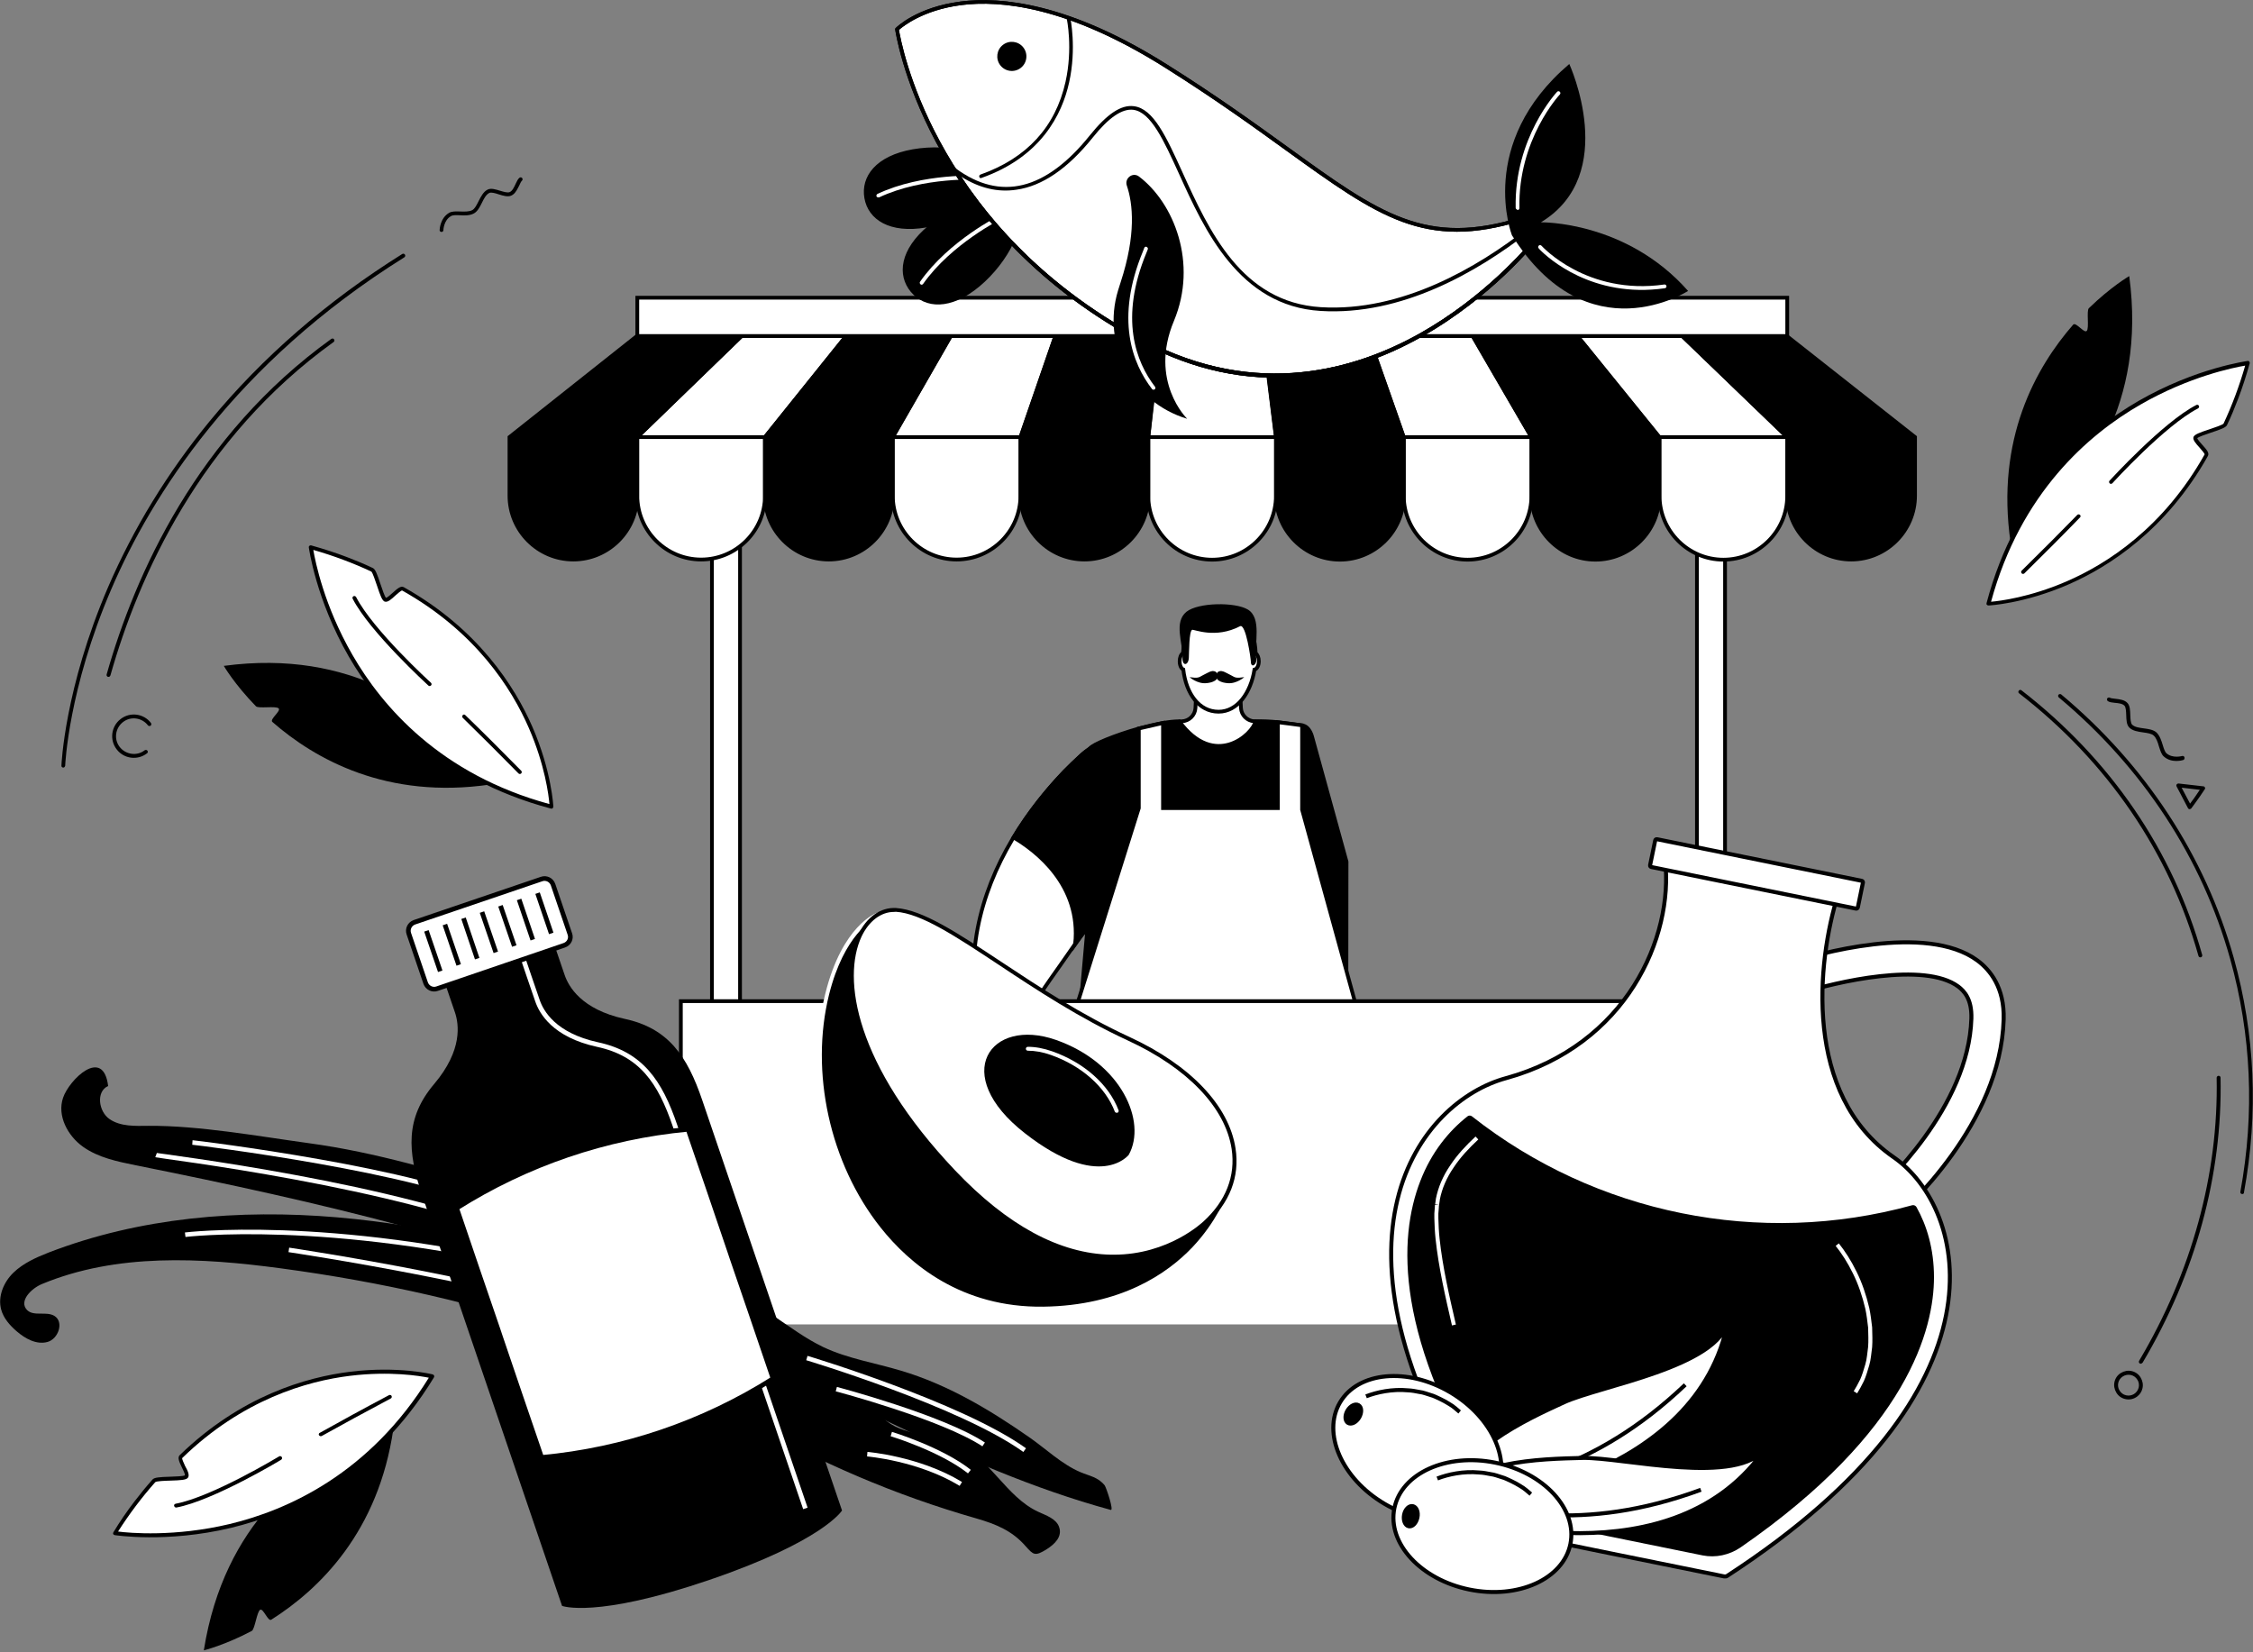 <?xml version="1.0" encoding="utf-8"?>
<!-- Generator: Adobe Illustrator 26.0.1, SVG Export Plug-In . SVG Version: 6.00 Build 0)  -->
<svg version="1.0" id="Ebene_1" xmlns="http://www.w3.org/2000/svg" xmlns:xlink="http://www.w3.org/1999/xlink" x="0px" y="0px"
	 viewBox="0 0 1500 1100" enable-background="new 0 0 1500 1100" xml:space="preserve">
<rect x="0" y="0" width="1500" height="1100" fill="#808080" stroke="none"/>
<g>
	<g>
		<path fill="#FFFFFF" stroke="#000000" stroke-width="2.5" stroke-miterlimit="10" d="M834.9,480.2c-4.7-0.4-8.4-4.1-8.7-8.8
			c-0.3-5.2-0.4-9.9-0.4-9.9c0-8.1-6.6-14.7-14.7-14.7c-8.1,0-14.7,6.6-14.7,14.7c0,0-0.2,4.8-0.5,9.9c-0.3,4.8-4.2,8.6-9,8.8
			c-3.6,0.1-7.3,2.4-10.9,2.5c42.1,58.7,68.2,6.2,71.5-0.8C843.5,481.1,839.3,480.5,834.9,480.2z"/>
		<path fill="#FFFFFF" stroke="#000000" stroke-width="2.5" stroke-miterlimit="10" d="M838.1,440.2c0-2.4-0.9-4.5-2.1-5.3
			c-0.6-18.3-10.1-30.9-24.6-30.9c-13.9,0-22.6,13.5-23.8,30.8c-1.3,0.8-2.2,2.9-2.2,5.4c0,2.7,1,4.9,2.4,5.5
			c1.9,16,10.4,28.1,23.5,28.1c12.6,0,21.4-12.6,23.9-28C836.9,445.4,838.1,443,838.1,440.2z"/>
		<path d="M830.8,405.8c-8.4-5.1-33.1-4.8-40.9,1.5c-8.6,7-2.3,20.7-2.6,30.7c-0.2,5.7,3.9,5.1,4.2,0c0.2-3.8,0.1-17.7,2.2-18.7
			c1-0.5,15.4,6.2,31.9-2.4c3.9-2,7.2,22,7.2,23.6c0,4.6,4.2,2.2,3.6-2.1C835,428.6,840.3,411.6,830.8,405.8z"/>
		<g>
			<path d="M810.1,448c-0.4-0.6-1-1.1-2-1.2c-0.4-0.1-0.8-0.1-1.2,0c-1.2,0.2-2.3,0.8-3.3,1.3c-1,0.5-1.9,1-2.9,1.5
				c-0.9,0.4-1.6,1-2.6,1.3c-1.9,0.6-4.1,0.1-6.1-0.1c0,0,5.1,4.6,11.2,4c2-0.2,4-0.6,5.6-1.6c1-0.6,1.6-1.4,1.8-2.4
				C810.7,449.9,810.6,448.8,810.1,448z"/>
			<path d="M810.3,448c0.4-0.6,1-1.1,2-1.2c0.4-0.1,0.8-0.1,1.2,0c1.2,0.2,2.3,0.8,3.3,1.3c1,0.5,1.9,1,2.9,1.5
				c0.9,0.4,1.6,1,2.6,1.3c1.9,0.6,4.1,0.1,6.1-0.1c0,0-5.1,4.6-11.2,4c-2-0.2-4-0.6-5.6-1.6c-1-0.6-1.6-1.4-1.8-2.4
				C809.7,449.9,809.8,448.8,810.3,448z"/>
		</g>
	</g>
	<g>
		<path fill="#FFFFFF" stroke="#000000" stroke-width="2.5" stroke-miterlimit="10" d="M649.6,625.9c5.9-42.3,29-80.8,59-112.2
			c3.6-3.7,7.3-7.2,11.1-10.7c0.1-0.1,0.1-0.1,0.1-0.1c3.1-2.8,6.8-5.4,10.7-7.4c23.1-11.6,50.3-1.5,61.9,21.6
			c11.6,23.1,3,50.2-20,61.8c0,0-0.9,0.3-1.2,0.3c-22.9,9.1-43.4,31.6-57,51.5c-22.7,33.2-35.4,44.8-40.1,85.9
			c-0.1,0.7-18.9,1.5-17.9-1.5C657.4,711.3,645,658.7,649.6,625.9z"/>
		<g>
			<path fill="#FFC184" d="M673.7,709.6l-0.2,6c0,0,8.8,12.4,10.1,19.6c0.3,1.7-1.7,2.8-3,1.7c-2.2-1.9-3.3-4.7-4.6-7.1
				c-0.2-0.4-0.5-0.8-0.9-0.9c-3.1-0.6-3.3,9.1-3.4,10.7c-0.1,2.8-0.3,5.6-0.4,8.5c-0.1,1.3,0.1,2.8-0.4,3.9
				c-0.6,1.4-2.5,2.1-3.2,0.3c-0.5-1.2-0.1-3-0.1-4.2c0-1.6,0-3.1-0.1-4.7c-0.1-1.6,0.4-4.5-0.5-5.9c-0.2-0.3-0.6-0.5-0.8-0.3
				c-0.1,0.1-0.1,0.3-0.1,0.5c0,3.3-0.1,6.5-0.5,9.7c-0.3,2.6,0.4,6.6-2.3,8.1c-3.1,1.7-2.7-5.3-2.5-6.9c0.3-3,0.2-6.3,0.9-9.2
				c0.1-0.5,0.2-1.1,0-1.5c-1-1.7-1.6,1.9-1.6,2.6c-0.3,3-0.5,5.9-0.8,8.9c-0.1,0.9-0.2,1.9-0.7,2.7c-0.5,0.8-1.6,1.3-2.4,0.9
				c-0.6-0.3-0.9-0.9-1-1.5c-0.2-1.2,0.2-2.3,0.3-3.5c0.2-1.9,0.4-3.8,0.6-5.7c0.2-2.2,0.4-4.3,0.6-6.5c0-0.2,0-0.3-0.1-0.5
				c-0.2-0.3-0.6-0.2-0.9,0c-0.2,0.2-0.3,0.6-0.3,0.9c-0.3,3.3-0.7,6.6-1.2,9.9c-0.1,0.5-0.1,1-0.4,1.4c-0.7,1.4-2.5,0.9-3.1-0.3
				c-1.1-2.1-0.2-5.8,0.1-8.1c0.4-3,1-5.9,1.6-8.8c1.1-5.2,2.6-10.3,3.8-15.5c0.8-3.4,0.9-6.7,1.1-10.1l16.4,1.6L673.7,709.6z"/>
		</g>
	</g>
	<path stroke="#000000" stroke-width="2.5" stroke-miterlimit="10" d="M873.6,490.6c0,0-1.6-7.1-6.7-7.7c-5.4-0.6-10.7-1.5-16.1-2.1
		c-4.9-0.5-9.9-0.8-14.9-0.6c-1.7,8.6-27.2,32.2-50.8,0c-3.1,0-6.7,0.4-10.8,1.1c-5,0.9-10.6,2.2-16.1,3.7
		c-15.6,4.4-30.9,10.6-32.7,13.4c0,0,0,0,0,0c-2,1.4-3.9,2.8-5.6,4.4c0,0,0,0-0.1,0.1c-3.8,3.5-7.5,7-11.1,10.7
		c-12.9,13.4-24.4,28.2-33.9,43.9c14.8,8.7,45.2,31.6,41,71.1c2.5-3.6,5.3-7.2,8.2-10.9l-11.3,128.6c57,18,132.4,25,183.6,5.9
		l0.2-178.5L873.6,490.6z"/>
	<path fill="#FFFFFF" stroke="#000000" stroke-width="2.5" stroke-miterlimit="10" d="M866.9,539v-56.1c-5.4-0.7-10.7-1.5-16.1-2.1
		V538h-76.5v-56.7l-16.1,3.7v53h0l-47,149.6v138l184.9-1.8l10.3-141.2L866.9,539z"/>
</g>
<g>
	<g>
		
			<rect x="1129.8" y="324" fill="#FFFFFF" stroke="#000000" stroke-width="2.5" stroke-miterlimit="10" width="18.7" height="652.4"/>
		<rect x="474" y="324" fill="#FFFFFF" stroke="#000000" stroke-width="2.5" stroke-miterlimit="10" width="18.7" height="652.4"/>
	</g>
</g>
<polyline fill="#FFFFFF" stroke="#000000" stroke-width="2.5" stroke-miterlimit="10" points="453.3,881.7 453.3,666.5 
	1172.3,666.5 1172.3,881.7 "/>
<g>
	<path fill="#FFFFFF" stroke="#000000" stroke-width="1.292" stroke-miterlimit="10" d="M548.2,989.6"/>
	<path fill="#FFFFFF" stroke="#000000" stroke-width="1.292" stroke-miterlimit="10" d="M548.2,667.8"/>
</g>
<g>
	<path fill="#FFFFFF" stroke="#000000" stroke-width="2.5" stroke-miterlimit="10" d="M424.3,291v39c0,23.4,19.1,42.5,42.5,42.5l0,0
		c23.4,0,42.5-19.1,42.5-42.5v-39l54.2-67.4h-69.7L424.3,291z"/>
	<path fill="#FFFFFF" stroke="#000000" stroke-width="2.5" stroke-miterlimit="10" d="M594.4,291v39c0,23.4,19.1,42.5,42.5,42.5
		s42.5-19.1,42.5-42.5v-39l23.3-67.4H633L594.4,291z"/>
	<path fill="#FFFFFF" stroke="#000000" stroke-width="2.5" stroke-miterlimit="10" d="M771.6,223.7l-7.1,67.4v39
		c0,23.4,19.1,42.5,42.5,42.5c23.4,0,42.5-19.1,42.5-42.5v-39l-8.4-67.4H771.6z"/>
	<path fill="#FFFFFF" stroke="#000000" stroke-width="2.5" stroke-miterlimit="10" d="M910.9,223.7l23.7,67.4v39
		c0,23.4,19.1,42.5,42.5,42.5l0,0c23.4,0,42.5-19.1,42.5-42.5v-39l-39.2-67.4H910.9z"/>
	<path fill="#FFFFFF" stroke="#000000" stroke-width="2.5" stroke-miterlimit="10" d="M1120,223.7h-69.7l54.6,67.4v39
		c0,23.4,19.1,42.5,42.5,42.5l0,0c23.4,0,42.5-19.1,42.5-42.5v-39L1120,223.7z"/>
	<path stroke="#000000" stroke-width="2.5" stroke-miterlimit="10" d="M339.2,291v39c0,23.4,19.1,42.5,42.5,42.5
		s42.5-19.1,42.5-42.5v-39l69.7-67.4h-69.7L339.2,291z"/>
	<path stroke="#000000" stroke-width="2.5" stroke-miterlimit="10" d="M509.3,291v39c0,23.4,19.1,42.5,42.5,42.5l0,0
		c23.4,0,42.5-19.1,42.5-42.5v-39l38.8-67.4h-69.7L509.3,291z"/>
	<path stroke="#000000" stroke-width="2.5" stroke-miterlimit="10" d="M679.5,291v39c0,23.4,19.1,42.5,42.5,42.5l0,0
		c23.4,0,42.5-19.1,42.5-42.5v-39l7.9-67.4h-69.7L679.5,291z"/>
	<path stroke="#000000" stroke-width="2.5" stroke-miterlimit="10" d="M841.4,223.7l8.2,67.4v39c0,23.4,19.1,42.5,42.5,42.5l0,0
		c23.4,0,42.5-19.1,42.5-42.5v-39l-23.7-67.4H841.4z"/>
	<path stroke="#000000" stroke-width="2.5" stroke-miterlimit="10" d="M980.6,223.7l39.1,67.4v39c0,23.4,19.1,42.5,42.5,42.5
		c23.4,0,42.5-19.1,42.5-42.5v-39l-54.6-67.4H980.6z"/>
	<path stroke="#000000" stroke-width="2.5" stroke-miterlimit="10" d="M1189.6,223.7H1120L1190,291v39c0,23.4,19.1,42.5,42.5,42.5
		l0,0c23.4,0,42.5-19.1,42.5-42.5v-39L1189.6,223.7z"/>
</g>
<line fill="#FFFFFF" stroke="#000000" stroke-width="2.5" stroke-miterlimit="10" x1="339.2" y1="291" x2="1275.4" y2="291"/>
<rect x="424.3" y="198.2" fill="#FFFFFF" stroke="#000000" stroke-width="2.5" stroke-miterlimit="10" width="765.6" height="25.5"/>
<g>
	<g>
		<path d="M819.4,791.7c0,0-23.4,78.2-124.8,79.5C584.7,872.6,528.5,751,550.8,661.7c11.3-45.2,33.8-52.9,33.8-52.9L819.4,791.7z"/>
		<path fill="#FFFFFF" d="M692.7,872.5c-54.4,0-89-29.2-108.5-53.8c-34.1-43.1-47.8-104.9-34.7-157.3c11.3-45.4,33.7-53.5,34.6-53.8
			c0.4-0.1,0.9-0.1,1.2,0.2l234.8,182.9c0.4,0.3,0.6,0.9,0.4,1.4c-0.2,0.8-6.2,20.1-24.7,39.8c-17.1,18.2-48.5,40-101.3,40.6
			C694,872.5,693.3,872.5,692.7,872.5z M584.4,610.3c-3.6,1.7-22.4,12-32.4,51.7c-12.9,51.7,0.5,112.6,34.2,155.1
			c19.4,24.5,53.9,53.5,108.4,52.8c51.8-0.7,82.6-22,99.4-39.7c16-17,22.6-34.1,23.9-38L584.4,610.3z"/>
	</g>
	<g>
		<path fill="#FFFFFF" d="M802.1,814.3c0,0-69.6,68.4-166.9-34c-97.3-102.4-70.6-176.5-38.6-174.4c32,2.1,84.9,53.4,155,85.8
			C821.6,724,841.2,778.8,802.1,814.3z"/>
		<path d="M741.6,837.9c-0.6,0-1.1,0-1.7,0c-34.9-0.6-70.5-19.7-105.7-56.8c-67.9-71.4-76.3-130.1-62.9-158.7
			c5.6-11.9,15-18.5,25.3-17.9c17.6,1.2,40.7,16.4,70,35.8c24.9,16.5,53.2,35.2,85.5,50.1c40.5,18.7,66.2,45.7,70.5,74.2
			c2.9,18.8-3.9,36.4-19.7,50.6C802.1,816,778.9,837.9,741.6,837.9z M595.2,607.1c-8.7,0-16.7,6.1-21.6,16.4
			c-13,27.8-4.5,85.3,62.4,155.8c34.7,36.5,69.6,55.4,103.8,56c0.6,0,1.1,0,1.7,0c36.7,0,59.3-21.8,59.6-22c0,0,0,0,0,0
			c15.1-13.7,21.6-30.4,18.9-48.4c-4.2-27.6-29.4-53.9-69.1-72.2c-32.4-15-60.8-33.7-85.8-50.3c-28.9-19.1-51.8-34.3-68.7-35.4
			C596,607.1,595.6,607.1,595.2,607.1z"/>
	</g>
	<path d="M751.5,768.8c0,0-19.1,24.8-69.2-14.4c-50.1-39.1-23-77.4,20.7-62.1C746.7,707.6,763.7,746.8,751.5,768.8z"/>
	<path fill="#FFFFFF" d="M743.4,740.8c-0.5,0-1-0.3-1.2-0.8c-6.3-16.5-22.2-30.5-42.6-37.7c-5.4-1.9-10.5-2.8-15.3-2.8
		c-0.7,0-1.3-0.6-1.3-1.3c0-0.7,0.6-1.3,1.3-1.3c5.1,0,10.5,1,16.2,3c21.1,7.4,37.7,22,44.2,39.2c0.3,0.7-0.1,1.4-0.7,1.7
		C743.7,740.8,743.5,740.8,743.4,740.8z"/>
</g>
<g>
	<g id="XMLID_00000168101742522804563570000011096947644351226799_">
		<g id="XMLID_00000111174776687370792650000011717233823594730153_">
			
				<path id="XMLID_00000074439524805648875980000016857668022814126492_" fill="#FFFFFF" stroke="#000000" stroke-width="2.676" stroke-miterlimit="10" d="
				M1254,815l-10.6-12.9c-0.8-1-0.7-2.5,0.3-3.4c10.8-9.4,67-61.6,68.8-120.6c0.4-13-4.8-18.3-8.7-21.3
				c-22.6-16.8-81.5-3.1-105.2,4.5c-1.3,0.4-2.6-0.3-3-1.5l-5.3-15.8c-0.4-1.3,0.3-2.7,1.5-3.1c16.2-5.2,90.4-26.9,124.8-1.4
				c8.3,6.2,18,17.9,17.4,39.1c-2,69.2-64.5,126.2-76.5,136.6C1256.4,816.2,1254.8,816.1,1254,815z"/>
		</g>
		<g id="XMLID_00000090293298895591462800000009675734070801582774_">
			
				<path id="XMLID_00000119111415902420327320000004039808791245694101_" fill="#FFFFFF" stroke="#000000" stroke-width="2.676" stroke-miterlimit="10" d="
				M1260.6,770.3c-60-41.5-51-129.9-36.9-174.7c0.4-1.4-0.4-2.8-1.8-3.1L1111.5,570c-1.6-0.3-3.1,1-2.9,2.7
				c5.8,51.3-25.8,123.1-106,145.1c-56.4,15.4-130.6,105.3-16.8,284.9c6.3,10,16.4,17.1,28,19.5l58.8,12l75.4,15.3
				c0.6,0.1,1.3,0,1.8-0.3C1341.5,924.5,1310,804.4,1260.6,770.3z"/>
		</g>
		<g id="XMLID_00000017484850740021070400000015898873275678046119_">
			<g id="XMLID_00000172413359719240750520000007719983656969136060_">
				<path id="XMLID_00000127764775184236042050000000435521939808707504_" d="M1273,802.4c-101.3,27.9-210.5,5.8-293-59.2
					c-0.9-0.7-2.1-0.7-3,0c-12.3,9.7-24,23.8-31.4,43.1c-14.6,37.6-17.8,104.7,49.4,210.6c4.8,7.6,12.5,13,21.1,14.7l117.5,23.9
					c8.6,1.7,17.7-0.2,25.2-5.3c112-77.4,128.8-146,128.8-179.9c0-18.9-4.8-34.5-11.7-46.8C1275.2,802.5,1274.1,802.1,1273,802.4z"
					/>
			</g>
		</g>
		<g id="XMLID_00000047741426257073890170000000621230420779394961_">
			
				<path id="XMLID_00000167387030677399252840000009484987768767065255_" fill="#FFFFFF" stroke="#000000" stroke-width="2.676" stroke-miterlimit="10" d="
				M1235.7,604.9l-136.3-27.7c-0.5-0.1-0.9-0.6-0.8-1.2l3.4-16.5c0.1-0.5,0.6-0.9,1.2-0.8l136.3,27.7c0.5,0.1,0.9,0.6,0.8,1.2
				l-3.4,16.5C1236.7,604.7,1236.2,605,1235.7,604.9z"/>
		</g>
		<g id="XMLID_00000087375060581666047080000009046681766208332195_">
			
				<path id="XMLID_00000096752539869450302570000016819537984677053087_" fill="none" stroke="#FFFFFF" stroke-width="2.676" stroke-miterlimit="10" d="
				M1223.2,828.6c4,5,8.1,11.3,11.6,18.5c3.6,7.2,6.4,15.4,8.4,23.9c0.9,4.2,1.4,8.6,1.9,12.8c0,0.1,0,0.1,0,0.2
				c0.1,4.4,0.3,8.6,0,12.7c-0.6,4.2-0.8,8.2-1.9,11.9c-1.1,3.7-2.1,7.2-3.5,10.3c-1.5,3.1-3,5.7-4.4,8"/>
		</g>
	</g>
	<g id="XMLID_00000154404405197955072980000013072878703994241983_">
		<g id="XMLID_00000155114743526099895100000016280286505057848249_">
			
				<path id="XMLID_00000157285630045181747800000006655053079610747286_" fill="#FFFFFF" stroke="#000000" stroke-width="2.676" stroke-miterlimit="10" d="
				M964.7,1000.9c-0.1,1.5,1.1,2.8,2.6,2.7c21.7-2,163.2-18.7,183.3-124.7c-5.9,31.1-85.2,43.6-109.4,54.7
				C1016.7,944.9,968,966.7,964.7,1000.9z"/>
		</g>
	</g>
	<g id="XMLID_00000038373174019905183320000003920583694309331129_">
		
			<path id="XMLID_00000167354381107974675930000016033560031284690077_" fill="none" stroke="#FFFFFF" stroke-width="2.676" stroke-miterlimit="10" d="
			M983.3,757.6c-6.1,5.7-12,11.9-16.6,18.9c-4.7,6.8-7.9,14.2-9.4,21.8c0,0.1,0,0.1,0,0.2l-0.4,2.8c0,0.2-0.2,1.5-0.2,0.9l-0.1,1.9
			l-0.3,3.8c0,0.1,0,0.1,0,0.2l0,2.9c0.1,4,0.3,9,0.8,13.6c2,19,6.6,38.9,10.9,57.5"/>
	</g>
	
		<path id="XMLID_00000069396633149078317090000009927878796608461203_" fill="none" stroke="#000000" stroke-width="2.676" stroke-miterlimit="10" d="
		M1122,921.9c-61.9,58.8-116.9,64.9-156.5,74.4"/>
	<g id="XMLID_00000114052586357466397190000016609000074344157061_">
		<g id="XMLID_00000152260717288274487560000004411663180286252186_">
			
				<path id="XMLID_00000166642997392210579560000005732334084127525761_" fill="#FFFFFF" stroke="#000000" stroke-width="2.676" stroke-miterlimit="10" d="
				M956.7,1002.1c-0.7,1.3-0.1,3,1.3,3.5c20.7,6.8,157.3,47.4,217.7-41.9c-17.7,26.2-95.5,6.3-122.1,6.9
				C1026.6,971.3,973.2,972,956.7,1002.1z"/>
		</g>
	</g>
	
		<path id="XMLID_00000175290191301287547830000015371849648622447013_" fill="none" stroke="#000000" stroke-width="2.676" stroke-miterlimit="10" d="
		M1132.4,991.8c-80.2,29.5-133,13.3-173.2,6.4"/>
	<g id="XMLID_00000139980007350519867370000018063451105930041999_">
		<g id="XMLID_00000142170274451588942310000016628374120048457638_">
			
				<ellipse id="XMLID_00000119823541231679212000000018148109460838608048_" transform="matrix(0.508 -0.861 0.861 0.508 -365.649 1287.25)" fill="#FFFFFF" stroke="#000000" stroke-width="2.676" stroke-miterlimit="10" cx="944" cy="963.7" rx="43.1" ry="59.8"/>
		</g>
		<g id="XMLID_00000106137856288273403640000008702500087909970090_">
			
				<path id="XMLID_00000005968412081796519330000001065353673462019229_" stroke="#000000" stroke-width="2.676" stroke-miterlimit="10" d="
				M904.9,943.7c-1.9,3.2-5.2,4.9-7.4,3.6c-2.1-1.3-2.3-4.9-0.4-8.2c1.9-3.2,5.2-4.9,7.4-3.6C906.7,936.8,906.8,940.4,904.9,943.7z"
				/>
		</g>
	</g>
	<g id="XMLID_00000169537205625392316080000011990031211359258814_">
		<g id="XMLID_00000126304048985856584300000013707327103681019527_">
			
				<ellipse id="XMLID_00000107555080058458445480000013792914489836477849_" transform="matrix(0.199 -0.98 0.98 0.199 -205.685 1781.167)" fill="#FFFFFF" stroke="#000000" stroke-width="2.676" stroke-miterlimit="10" cx="987.2" cy="1016.5" rx="43.1" ry="59.8"/>
		</g>
		<g id="XMLID_00000091706261443695080790000003383215185467180976_">
			
				<path id="XMLID_00000124841442780475065460000013287170983921578402_" stroke="#000000" stroke-width="2.676" stroke-miterlimit="10" d="
				M943.7,1010.3c-0.8,3.7-3.3,6.3-5.8,5.8c-2.4-0.5-3.8-3.9-3.1-7.6s3.3-6.3,5.8-5.8C943.1,1003.2,944.5,1006.6,943.7,1010.3z"/>
		</g>
		<g id="XMLID_00000071546229291984501180000007510391952485867442_">
			<g id="XMLID_00000106128170113320898850000007639398776856089529_">
				
					<path id="XMLID_00000176011949322449550910000014013749089610210964_" fill="#FFFFFF" stroke="#000000" stroke-width="2.676" stroke-miterlimit="10" d="
					M909.5,929.6c7.2-2.8,17.5-5,27.9-4c2.6,0.1,5.2,0.6,7.7,1.1c2.6,0.3,4.9,1.3,7.3,2c2.4,0.6,4.4,1.8,6.5,2.7c2,0.9,3.8,2,5.5,3
					c3.4,1.9,5.7,4.2,7.4,5.6"/>
			</g>
		</g>
		<g id="XMLID_00000077288330881032504180000015574188411795104647_">
			<g id="XMLID_00000081646137536620642680000004142571730740998581_">
				
					<path id="XMLID_00000083076628098897401150000008874727817658013060_" fill="#FFFFFF" stroke="#000000" stroke-width="2.676" stroke-miterlimit="10" d="
					M956.9,984.3c7.2-2.8,17.5-5,27.9-4c2.6,0.1,5.2,0.6,7.7,1.1c2.6,0.3,4.9,1.3,7.3,2c2.4,0.6,4.4,1.8,6.5,2.7c2,0.9,3.8,2,5.5,3
					c3.4,1.9,5.7,4.2,7.4,5.6"/>
			</g>
		</g>
	</g>
</g>
<g>
	<g>
		<path d="M616.9,151.4c-24.6,4.3-38.9-5.2-41.4-19.5c-2.5-14.4,7.7-28.2,32.2-32.5c24.6-4.3,54.2,2.5,56.8,16.8
			C667,130.5,641.5,147,616.9,151.4z"/>
		<path fill="#FFFFFF" d="M583.8,131.1c-0.1-0.1-0.2-0.2-0.2-0.3c-0.3-0.6,0-1.4,0.6-1.7c30.1-14.2,67.8-12.1,68.1-12
			c0.7,0,1.2,0.6,1.2,1.3c0,0.7-0.6,1.2-1.3,1.2c-0.4,0-37.4-2.1-66.9,11.8C584.7,131.5,584.2,131.4,583.8,131.1z"/>
	</g>
	<g>
		<path d="M652.1,190.7c-19.2,16-36.3,14.8-45.7,3.6c-9.3-11.2-7.3-28.3,11.9-44.2c19.2-16,48.3-24.8,57.6-13.5
			C685.3,147.7,671.3,174.7,652.1,190.7z"/>
		<path fill="#FFFFFF" d="M612.7,189.1c-0.4-0.4-0.5-1.1-0.1-1.6c19.1-27.3,52.9-44.1,53.2-44.2c0.6-0.3,1.4,0,1.7,0.6
			c0.3,0.6,0,1.4-0.6,1.7c-0.3,0.2-33.5,16.7-52.3,43.4c-0.4,0.6-1.2,0.7-1.7,0.3C612.8,189.2,612.8,189.2,612.7,189.1z"/>
	</g>
	<g>
		<g>
			<g>
				<path fill="#FFFFFF" d="M597.2,19.4c0,0,53.9-54.1,178.7,24.2s150.2,129.2,237.6,101.8l7.8,15c0,0-113.7,143.9-259.8,66.9
					C615.4,150.3,597.2,19.4,597.2,19.4z"/>
				<path d="M676,165.9c-24.7-25-41.4-50.2-52.6-70.8C600.8,53,596,19.9,596,19.6c-0.1-0.4,0.1-0.8,0.4-1
					c0.6-0.6,14.1-13.9,43.3-17.6c26.7-3.4,72.2,1,136.9,41.7c33,20.7,58.6,39.2,81.2,55.5c61,44.1,91.7,66.2,155.4,46.2
					c0.6-0.2,1.2,0.1,1.5,0.6l7.8,15c0.2,0.4,0.2,1-0.1,1.3c-0.3,0.4-29.1,36.5-75.5,62.7c-27.3,15.4-55.2,24.4-83,26.8
					c-34.8,3-69.4-4.5-102.9-22.2C725.5,209.8,697.7,187.9,676,165.9z M598.5,19.9c0.8,4.7,6.4,35.6,27.2,74.1
					c20.7,38.5,61.2,92.6,136.4,132.3c75,39.5,141.1,19.4,183.5-4.5c42.6-24,70.3-56.6,74.3-61.4l-7-13.4
					c-64.2,19.8-95.2-2.5-156.6-46.8c-22.5-16.3-48.1-34.7-81-55.4C711.1,4.4,666.2,0,639.9,3.4C614.5,6.7,601.1,17.6,598.5,19.9z"
					/>
			</g>
			<path d="M676,166c-15.7-15.9-29.6-33.4-41.5-52.2c-0.3-0.5-0.2-1.2,0.2-1.6c0.4-0.4,1.1-0.4,1.6-0.1c29.9,22,59.9,14.6,89.3-22
				c11.5-14.3,20.8-20.5,29.3-19.4c13.1,1.6,21.6,20.4,32.4,44.1c17.5,38.5,39.3,86.5,92.1,89.7c53.9,3.3,104.5-26.7,137.4-52.4
				c0.3-0.2,0.7-0.3,1-0.2c0.4,0.1,0.7,0.3,0.8,0.6l3.9,7.4c0.2,0.4,0.2,1-0.1,1.3c-0.3,0.4-29.1,36.5-75.5,62.7
				c-27.3,15.4-55.2,24.4-83,26.8c-34.8,3-69.4-4.5-102.9-22.2C728.5,211.4,700.1,190.5,676,166z M639.9,117.6
				c29.8,45.1,70.9,81.6,122.2,108.7c75,39.5,141.2,19.4,183.5-4.5c42.6-24.1,70.2-56.5,74.3-61.4l-2.8-5.4
				c-33.3,25.8-83.9,55.4-137.9,52c-54.3-3.3-77.4-54.1-94.2-91.2c-10.1-22.1-18.7-41.2-30.5-42.7c-7.4-0.9-16.3,5.1-27,18.5
				c-16.5,20.6-33.6,32.3-50.8,34.7C664.3,128.2,652,125.2,639.9,117.6z"/>
			<path d="M676,165.9c-24.7-25-41.4-50.2-52.6-70.8C600.8,53,596,19.9,596,19.6c-0.1-0.4,0.1-0.8,0.4-1
				c0.6-0.6,14.1-13.9,43.3-17.6c26.7-3.4,72.2,1,136.9,41.7c33,20.7,58.6,39.2,81.2,55.5c61,44.1,91.7,66.2,155.4,46.2
				c0.6-0.2,1.2,0.1,1.5,0.6l7.8,15c0.2,0.4,0.2,1-0.1,1.3c-0.3,0.4-29.1,36.5-75.5,62.7c-27.3,15.4-55.2,24.4-83,26.8
				c-34.8,3-69.4-4.5-102.9-22.2C725.5,209.8,697.7,187.9,676,165.9z M598.5,19.9c0.8,4.7,6.4,35.6,27.2,74.1
				c20.7,38.5,61.2,92.6,136.4,132.3c75,39.5,141.1,19.4,183.5-4.5c42.6-24,70.3-56.6,74.3-61.4l-7-13.4
				c-64.2,19.8-95.2-2.5-156.6-46.8c-22.5-16.3-48.1-34.7-81-55.4C711.1,4.4,666.2,0,639.9,3.4C614.5,6.7,601.1,17.6,598.5,19.9z"/>
			<path d="M652.3,118.3c-0.1-0.1-0.2-0.3-0.3-0.5c-0.2-0.6,0.1-1.4,0.8-1.6c30.8-10.9,49.9-31.7,56.6-61.7
				c5-22.4,0.9-41.9,0.8-42.1c-0.1-0.7,0.3-1.3,0.9-1.5c0.7-0.1,1.3,0.3,1.5,0.9c0,0.2,4.3,20.2-0.8,43.1
				c-4.7,21.3-18.7,49.5-58.2,63.5C653.1,118.7,652.6,118.6,652.3,118.3z"/>
		</g>
		<ellipse transform="matrix(0.792 -0.61 0.61 0.792 116.854 418.825)" cx="674" cy="37.7" rx="9.7" ry="9.7"/>
		<g>
			<path d="M1006.6,156.6c0,0-23.9-61.2,38.2-114c0,0,33.8,73.5-18.9,105.4c0,0,56.7-1.1,98,45.7
				C1123.9,193.6,1057.3,237.2,1006.6,156.6z"/>
			<path fill="#FFFFFF" d="M1025.2,166.2c-0.5-0.5-0.8-0.9-0.8-0.9c-0.5-0.5-0.4-1.3,0.1-1.8c0.5-0.5,1.3-0.4,1.8,0.1
				c0.3,0.3,30,33.2,81.8,25.8c0.7-0.1,1.3,0.4,1.4,1.1c0.1,0.7-0.4,1.3-1.1,1.4C1060.1,198.8,1030.4,171.5,1025.2,166.2z"/>
			<path fill="#FFFFFF" d="M1009.5,139.2c-0.2-0.2-0.4-0.5-0.4-0.8c-1-46.7,27.3-77,27.6-77.3c0.5-0.5,1.3-0.5,1.8,0
				c0.5,0.5,0.5,1.3,0,1.8c-0.3,0.3-27.9,30-26.9,75.6c0,0.7-0.5,1.3-1.2,1.3C1010,139.5,1009.7,139.4,1009.5,139.2z"/>
		</g>
		<g>
			<path d="M758.3,117.5c-4.1-3.1-9.7,1.1-8.1,6c4.1,12.1,6.3,32.7-4.1,64.4c-0.6,1.8-1.2,3.7-1.7,5.4c-11.1,36.3,9.6,74.6,46,85.5
				c0,0-25.7-24.9-8.8-65.2C797.6,175.2,781.6,135.1,758.3,117.5z"/>
			<path fill="#FFFFFF" d="M767.1,259.1c0,0-0.1-0.1-0.1-0.1c-13.1-17-24.7-46.7-6-91.8c0.3-0.7,0.6-1.5,0.7-1.8
				c0-0.1,0-0.2,0.1-0.3c0.2-0.7,0.9-1,1.5-0.8c0.3,0.1,0.6,0.4,0.8,0.7c0.3,0.6,0.2,0.9-0.8,3.2c-18.2,43.9-7,72.8,5.7,89.3
				c0.4,0.5,0.3,1.3-0.2,1.7C768.2,259.6,767.5,259.5,767.1,259.1z M762.6,166.6c-0.2-0.1-0.4-0.2-0.5-0.3
				C762.2,166.5,762.4,166.6,762.6,166.6z"/>
		</g>
	</g>
</g>
<g>
	<path d="M42.9,510.7c-0.2,0.2-0.5,0.3-0.8,0.3c-0.7,0-1.3-0.6-1.2-1.3c0-0.5,2.1-51.5,31-118.7c17-39.4,39.8-76.6,67.7-110.6
		c34.9-42.4,78-79.9,128.2-111.3c0.6-0.4,1.4-0.2,1.8,0.4c0.4,0.6,0.2,1.4-0.4,1.8C156.1,242,100.7,330.4,74.2,392
		c-28.7,66.7-30.8,117.3-30.8,117.8C43.3,510.1,43.1,510.5,42.9,510.7z"/>
	<path d="M73,450.4c-0.3,0.2-0.7,0.3-1.1,0.2c-0.7-0.2-1.1-0.9-0.9-1.6c18.8-66.4,60.1-159,149.6-223.4c0.6-0.4,1.4-0.3,1.8,0.3
		c0.4,0.6,0.3,1.4-0.3,1.8c-88.9,63.9-129.9,156-148.6,222C73.3,450,73.2,450.2,73,450.4z"/>
	<path d="M341.6,129.5c-0.4,0.3-0.9,0.6-1.4,0.8c-2.2,0.9-5.2,0-8.1-0.9c-2.5-0.8-5.1-1.6-6.4-0.9c-2.1,1-3.6,3.9-4.9,6.6
		c-1.4,2.8-2.9,5.7-5.3,7c-2.8,1.5-6.3,1.4-9.3,1.2c-2.4-0.1-4.7-0.2-6,0.6c-4.8,2.8-5,9.2-5,9.3c0,0.7-0.6,1.3-1.3,1.2
		c-0.7,0-1.3-0.6-1.2-1.3c0-0.3,0.3-7.9,6.3-11.4c1.9-1.1,4.6-1,7.4-0.9c2.9,0.1,5.9,0.2,8-0.9c1.7-0.9,2.9-3.3,4.2-5.9
		c1.6-3.1,3.2-6.4,6.1-7.8c2.3-1.1,5.3-0.1,8.3,0.8c2.4,0.7,4.9,1.5,6.3,0.9c1.8-0.7,3-3.3,4-5.5c0.8-1.7,1.5-3.2,2.5-4
		c0.5-0.5,1.4-0.4,1.8,0.1c0.5,0.5,0.4,1.4-0.1,1.8c-0.6,0.5-1.2,1.9-1.8,3.2C344.6,125.6,343.5,128.1,341.6,129.5z"/>
	<path d="M97.9,501.5c-6.3,4.9-15.4,3.7-20.2-2.6c-4.9-6.3-3.7-15.4,2.6-20.2c6.3-4.9,15.4-3.7,20.2,2.6c0.4,0.6,0.3,1.4-0.2,1.8
		c-0.6,0.4-1.4,0.3-1.8-0.2c-4-5.2-11.5-6.2-16.6-2.2c-5.2,4-6.2,11.5-2.2,16.6s11.5,6.2,16.6,2.2c0.6-0.4,1.4-0.3,1.8,0.2
		C98.6,500.3,98.5,501.1,97.9,501.5z"/>
</g>
<g>
	<path d="M1426,907.6c-0.4,0.3-1,0.4-1.4,0.1c-0.6-0.4-0.8-1.2-0.4-1.8c35-59,52.9-124.1,51.6-188.4c0-0.7,0.6-1.3,1.3-1.3
		c0.7,0,1.3,0.5,1.3,1.3c1.3,64.7-16.6,130.3-51.9,189.7C1426.2,907.3,1426.1,907.5,1426,907.6z"/>
	<path d="M1465.7,637.1c-0.1,0.1-0.3,0.2-0.4,0.2c-0.7,0.2-1.4-0.2-1.6-0.9c-19.3-68.8-60.6-129.3-119.4-174.8
		c-0.6-0.4-0.7-1.2-0.2-1.8c0.4-0.6,1.2-0.7,1.8-0.2c59.3,45.9,100.9,106.8,120.3,176.2C1466.3,636.3,1466.1,636.8,1465.7,637.1z"/>
	<path d="M1493.6,794.7c-0.3,0.2-0.6,0.3-1,0.2c-0.7-0.1-1.2-0.8-1-1.5c9.6-52.4,7.3-104.5-6.8-155
		c-18.8-67.3-58.3-127.5-114.1-174.1c-0.5-0.5-0.6-1.3-0.2-1.8c0.5-0.5,1.3-0.6,1.8-0.2c56.2,46.9,95.9,107.6,114.9,175.4
		c14.2,50.8,16.5,103.3,6.8,156.1C1494.1,794.2,1493.9,794.5,1493.6,794.7z"/>
	<path d="M1422.9,929.7c-2.2,1.7-5.1,2.4-8,1.7c-2.5-0.6-4.6-2.1-5.9-4.3c-1.3-2.2-1.8-4.7-1.2-7.2c0.6-2.5,2.1-4.6,4.3-5.9
		c2.2-1.3,4.7-1.8,7.2-1.2c2.5,0.6,4.6,2.1,5.9,4.3c1.3,2.2,1.8,4.7,1.2,7.2C1425.9,926.6,1424.6,928.4,1422.9,929.7z M1415.5,928.9
		c3.7,0.9,7.5-1.4,8.4-5.2c0.4-1.8,0.1-3.7-0.9-5.2c-1-1.6-2.5-2.7-4.3-3.1c-1.8-0.4-3.7-0.1-5.3,0.9c-1.6,1-2.7,2.5-3.1,4.3
		c-0.4,1.8-0.1,3.7,0.9,5.2C1412.2,927.4,1413.7,928.5,1415.5,928.9z"/>
	<path d="M1458.6,538.4c-0.3,0.2-0.6,0.3-0.9,0.3c-0.4,0-0.8-0.3-1-0.7l-7.6-14.5c-0.2-0.4-0.2-0.9,0.1-1.3c0.3-0.4,0.7-0.6,1.2-0.6
		l16.6,1.9c0.4,0,0.8,0.3,1,0.7c0.2,0.4,0.2,0.9-0.1,1.2c-4.2,6.5-9,12.7-9,12.8C1458.8,538.2,1458.7,538.3,1458.6,538.4z
		 M1452.5,524.4l5.6,10.6c1.5-1.9,4-5.4,6.5-9.2L1452.5,524.4z"/>
	<path d="M1453.9,505.8c-0.1,0.1-0.3,0.2-0.4,0.2c-0.3,0.1-7.6,2.3-12.8-2.3c-1.7-1.4-2.4-4-3.3-6.7c-0.8-2.8-1.7-5.6-3.5-7.3
		c-1.4-1.3-4.1-1.7-7-2.1c-3.5-0.5-7.1-1-9.3-3.3c-1.8-1.8-1.9-5-2-8.1c-0.1-2.5-0.2-5.2-1.1-6.3c-1.3-1.5-4.1-1.8-6.5-2
		c-1.9-0.2-3.5-0.4-4.6-1.1c-0.6-0.4-0.8-1.2-0.5-1.8c0.4-0.6,1.2-0.8,1.8-0.5c0.6,0.4,2.2,0.5,3.6,0.7c2.8,0.3,6.3,0.7,8.2,2.9
		c1.6,1.8,1.7,4.9,1.8,7.9c0.1,2.6,0.2,5.3,1.2,6.4c1.7,1.7,4.8,2.1,7.8,2.5c3.1,0.4,6.4,0.9,8.4,2.7c2.3,2.2,3.3,5.5,4.2,8.4
		c0.7,2.3,1.4,4.5,2.5,5.5c4.2,3.6,10.3,1.8,10.4,1.8c0.7-0.2,1.4,0.2,1.6,0.9C1454.5,504.9,1454.3,505.5,1453.9,505.8z"/>
</g>
<g>
	<path d="M326.3,522.3c0,0-15-30.6-54.5-54.4c-2.2-1.3-7.8,8.3-10.1,7c-3-1.6-5.4-15.9-8.6-17.4c-26.6-12.4-61-20-104.1-14.2
		c0,0,7,12.1,21.4,26.9c1.7,1.7,13.2-0.4,15.1,1.4c1.8,1.7-6.1,7.2-4.2,9C209.9,505.6,257.7,532.3,326.3,522.3z"/>
	<g>
		<g>
			<path fill="#FFFFFF" d="M367.2,537.1c0,0-3.8-91.8-98.9-145.1c-2.4-1.3-9.3,8.4-11.7,7.2c-2.5-1.3-6.1-18.6-8.7-19.8
				c-12.3-5.8-25.9-10.9-40.8-15C207,364.4,224,499.2,367.2,537.1z"/>
			<path d="M230.8,370.8c6,2.3,11.9,4.7,17.5,7.4c1.6,0.8,2.8,3.9,5.1,10.9c1.1,3.2,2.7,8.1,3.6,8.9c0.8-0.1,3.2-2.2,4.5-3.4
				c2.9-2.6,5.3-4.8,7.3-3.7c49.4,27.7,73.9,66,85.7,93.1c12.8,29.5,13.9,52.8,13.9,53c0,0.4-0.2,0.8-0.5,1.1
				c-0.3,0.3-0.7,0.3-1.1,0.2c-74.4-19.7-114.2-65.9-134.6-101.2c-22-38.2-26.5-72.3-26.6-72.6c-0.1-0.4,0.1-0.9,0.4-1.1
				c0.3-0.3,0.8-0.4,1.2-0.3C215.4,365.4,223.2,367.9,230.8,370.8z M256.1,400.5c-0.1,0-0.2-0.1-0.2-0.1c-1.5-0.8-2.7-3.8-4.9-10.5
				c-1.2-3.5-2.9-8.7-3.8-9.4c-12-5.6-25-10.5-38.6-14.4c1.3,7.7,7.2,37.2,26,69.8c19.9,34.6,58.8,79.7,131.2,99.4
				c-0.5-5.9-3-26-13.6-50.4c-11.6-26.8-35.7-64.4-84.5-91.8c-0.8,0.1-3,2.1-4.4,3.3C260.5,399,258.1,401.2,256.1,400.5z"/>
		</g>
		<path d="M309.4,475.8c0.2,0.1,0.3,0.2,0.4,0.3c11.1,10.7,23.6,23.2,37.2,37c0.5,0.5,0.5,1.3,0,1.8c-0.5,0.5-1.3,0.5-1.8,0
			c-13.6-13.8-26.1-26.3-37.1-37c-0.5-0.5-0.5-1.3,0-1.8C308.4,475.7,308.9,475.6,309.4,475.8z"/>
		<path d="M236.4,396.9c0.3,0.1,0.5,0.3,0.7,0.6c11.2,21.8,49.4,56.7,49.8,57c0.5,0.5,0.6,1.3,0.1,1.8c-0.5,0.5-1.3,0.6-1.8,0.1
			c-0.4-0.4-39-35.6-50.4-57.8c-0.3-0.6-0.1-1.4,0.6-1.7C235.7,396.7,236.1,396.7,236.4,396.9z"/>
	</g>
</g>
<g>
	<path d="M261.9,951.2c0,0-33.6,5.6-67.7,36.8c-1.9,1.7,5.7,9.8,3.9,11.7c-2.4,2.4-16.8,0.7-19.1,3.3c-19.5,22-36.5,52.8-43.3,95.7
		c0,0,13.6-3.3,31.9-12.9c2.1-1.1,3.4-12.8,5.6-14.1c2.1-1.2,5.2,8,7.4,6.6C212.7,1058,252,1019.8,261.9,951.2z"/>
	<g>
		<g>
			<path fill="#FFFFFF" d="M287.7,916.3c0,0-89.1-22.5-167.3,53.5c-1.9,1.9,5.5,11.3,3.5,13.3c-1.9,2-19.6,0.6-21.5,2.7
				c-9,10.2-17.8,21.7-26,34.8C76.6,1020.6,210.7,1042.7,287.7,916.3z"/>
			<path d="M89.5,999.6c3.9-5.1,7.9-10,12.1-14.7c1.2-1.3,4.5-1.6,11.9-1.8c3.4-0.1,8.5-0.3,9.6-0.9c0.2-0.8-1.2-3.7-2-5.3
				c-1.7-3.5-3.1-6.5-1.5-8.1c40.7-39.5,84.3-52,113.7-55.6c31.9-3.9,54.5,1.7,54.8,1.8c0.4,0.1,0.7,0.4,0.9,0.8
				c0.2,0.4,0.1,0.8-0.1,1.2c-40,65.7-95.7,90.7-135.3,100.2c-42.9,10.2-76.9,4.8-77.2,4.8c-0.4-0.1-0.8-0.3-1-0.7
				c-0.2-0.4-0.1-0.8,0.1-1.2C79.9,1012.8,84.6,1006,89.5,999.6z M125.1,983.8c-0.1,0.1-0.1,0.1-0.2,0.2c-1.2,1.2-4.4,1.5-11.4,1.7
				c-3.6,0.1-9.2,0.3-10.1,1c-8.8,9.9-17.2,21-24.8,32.9c7.7,1,37.7,3.7,74.3-5c38.8-9.3,93.2-33.7,132.6-97.4
				c-5.8-1.2-25.8-4.5-52.2-1.3c-29,3.5-72,15.9-112,54.8c-0.2,0.8,1.2,3.5,1.9,5.2C125,979.1,126.4,982.1,125.1,983.8z"/>
		</g>
		<path d="M212.5,954.2c0.1-0.1,0.2-0.3,0.4-0.3c13.4-7.5,28.9-16,46.1-25.1c0.6-0.3,1.4-0.1,1.7,0.5c0.3,0.6,0.1,1.4-0.5,1.7
			c-17.1,9.1-32.6,17.5-46,25c-0.6,0.3-1.4,0.1-1.8-0.5C212.1,955.1,212.2,954.6,212.5,954.2z"/>
		<path d="M116.1,1001.6c0.2-0.2,0.5-0.4,0.8-0.5c24.1-4.5,68.4-31.2,68.9-31.5c0.6-0.4,1.4-0.2,1.8,0.4c0.4,0.6,0.2,1.4-0.4,1.8
			c-0.4,0.3-45.2,27.2-69.7,31.8c-0.7,0.1-1.4-0.3-1.5-1C115.8,1002.2,115.9,1001.9,116.1,1001.6z"/>
	</g>
</g>
<g>
	<path d="M1338.6,361.1c0,0,30.6-15,54.4-54.5c1.3-2.2-8.3-7.8-7-10.1c1.6-3,15.9-5.4,17.4-8.6c12.4-26.6,20-61,14.2-104.1
		c0,0-12.1,7-26.9,21.4c-1.7,1.7,0.4,13.2-1.4,15.1c-1.7,1.8-7.2-6.1-9-4.2C1355.4,244.6,1328.6,292.4,1338.6,361.1z"/>
	<g>
		<g>
			<path fill="#FFFFFF" d="M1323.8,401.9c0,0,91.8-3.8,145.1-98.9c1.3-2.4-8.4-9.3-7.2-11.7c1.3-2.5,18.6-6.1,19.8-8.7
				c5.8-12.3,10.9-25.9,15-40.8C1496.5,241.7,1361.7,258.7,1323.8,401.9z"/>
			<path d="M1490.1,265.5c-2.3,6-4.7,11.9-7.4,17.5c-0.8,1.6-3.9,2.8-10.9,5.1c-3.2,1.1-8.1,2.7-8.9,3.6c0.1,0.8,2.2,3.2,3.4,4.5
				c2.6,2.9,4.8,5.3,3.7,7.3c-27.7,49.4-66,73.9-93.1,85.7c-29.5,12.8-52.8,13.9-53,13.9c-0.4,0-0.8-0.2-1.1-0.5
				c-0.3-0.3-0.3-0.7-0.2-1.1c19.7-74.4,65.9-114.2,101.2-134.6c38.2-22,72.3-26.5,72.6-26.6c0.4-0.1,0.9,0.1,1.1,0.4
				c0.3,0.3,0.4,0.8,0.3,1.2C1495.5,250.1,1493,257.9,1490.1,265.5z M1460.4,290.9c0-0.1,0.1-0.2,0.1-0.2c0.8-1.5,3.8-2.7,10.5-4.9
				c3.5-1.2,8.7-2.9,9.4-3.8c5.6-12,10.5-25,14.4-38.6c-7.7,1.3-37.2,7.2-69.8,26c-34.6,19.9-79.7,58.8-99.4,131.2
				c5.9-0.5,26-3,50.4-13.6c26.8-11.6,64.4-35.7,91.8-84.5c-0.1-0.8-2.1-3-3.3-4.4C1461.9,295.2,1459.7,292.8,1460.4,290.9z"/>
		</g>
		<path d="M1385.1,344.1c-0.1,0.2-0.2,0.3-0.3,0.4c-10.7,11.1-23.2,23.6-37,37.2c-0.5,0.5-1.3,0.5-1.8,0c-0.5-0.5-0.5-1.3,0-1.8
			c13.8-13.6,26.3-26.1,37-37.1c0.5-0.5,1.3-0.5,1.8,0C1385.2,343.1,1385.3,343.6,1385.1,344.1z"/>
		<path d="M1464,271.2c-0.1,0.3-0.3,0.5-0.6,0.7c-21.8,11.2-56.7,49.4-57,49.8c-0.5,0.5-1.3,0.6-1.8,0.1c-0.5-0.5-0.6-1.3-0.1-1.8
			c0.4-0.4,35.6-39,57.8-50.4c0.6-0.3,1.4-0.1,1.7,0.6C1464.2,270.5,1464.2,270.8,1464,271.2z"/>
	</g>
</g>
<g>
	<path d="M650.1,1010.9c-53.9-15.4-105.8-37.6-154.3-65.8c-18.1-10.5-35.7-21.9-54.4-31.3c-18.8-9.5-38.5-17-58.4-23.9
		c-63.5-21.8-129.4-36.6-195.9-45.5c-53.3-7.2-109.4-10.2-159.1,10.4c-7.3,3-15.5,11.4-10.1,17.2c4.4,4.7,13,0.7,18.4,4.1
		c6.4,4,2.6,15.3-4.7,17.3c-7.3,2-14.8-2.2-20.5-7.1c-4.5-3.9-8.7-8.6-10.3-14.4c-2.4-8.7,1.6-18.3,8.1-24.6s15-10.1,23.4-13.4
		c60.6-23.4,127.1-29,191.8-23.5s128.1,21.8,190.2,40.8c21.1,6.5,42.4,13.4,61.4,24.8c16.9,10.1,31.8,23.7,50.2,30.8
		c17.2,6.6,37.8,7.8,50.1,21.5c4.4,4.9,7.3,11.1,12.1,15.8c12.7,12.4,33.6,9.9,49.7,17.2c21.4,9.7,32.1,35.2,53.3,45.1
		c5.4,2.5,12,4.6,14,10.1c2.4,6.6-3.1,11.6-8.1,14.8c-8.1,5.1-9,3.8-14.3-2.1C673.8,1019,662.9,1014.6,650.1,1010.9z"/>
	<path fill="none" stroke="#FFFFFF" stroke-width="3.024" stroke-miterlimit="10" d="M123.3,822c0,0,94.3-11.6,239.1,23.4"/>
	<path fill="none" stroke="#FFFFFF" stroke-width="3.024" stroke-miterlimit="10" d="M192.3,832.1c0,0,159.7,23.7,235.7,53.8"/>
	<path fill="none" stroke="#FFFFFF" stroke-width="3.024" stroke-miterlimit="10" d="M593.4,954.7c0,0,33,10,52,25"/>
	<path fill="none" stroke="#FFFFFF" stroke-width="3.024" stroke-miterlimit="10" d="M577.4,968.1c0,0,34.4,2.8,62.3,19.8"/>
</g>
<g>
	<path d="M739.5,1005.2c-102.9-28-194.8-85.9-292.8-128.2c-113.6-49-235-76.9-356.2-101.2c-12.3-2.5-25.1-5.1-35.3-12.4
		c-10.2-7.3-17.3-20.7-13.2-32.6c4-11.9,26.7-34.3,30-7.8c-8.2,3.6-6.4,17,0.9,22c7.4,5.1,17.1,4.6,26,4.5
		c33.7-0.2,72.8,6.9,106.3,11.5c46.5,6.3,86.4,19.1,130.3,31.1c64.3,17.6,124.3,47.1,179.8,84.1c10.7,7.2,21.1,15,32.8,20.6
		c16.3,7.7,34.4,10.5,51.7,15.7c31,9.2,59,25.9,85.4,44.3c11.1,7.7,21.8,18.1,34.2,23.3c6.1,2.6,11.6,3.2,16.1,8.8
		C736.5,990.3,741.8,1005.9,739.5,1005.2z"/>
	<path fill="none" stroke="#FFFFFF" stroke-width="3.024" stroke-miterlimit="10" d="M103.9,769c1.6,0.6,163.5,20,245.2,56.2"/>
	<path fill="none" stroke="#FFFFFF" stroke-width="3.024" stroke-miterlimit="10" d="M128.1,760.6c2.9,0.2,154.8,18.8,202.3,44.3"
		/>
	<path fill="none" stroke="#FFFFFF" stroke-width="3.024" stroke-miterlimit="10" d="M537.2,904.1c0,0,102.3,30.7,145,61.3"/>
	<path fill="none" stroke="#FFFFFF" stroke-width="3.024" stroke-miterlimit="10" d="M556.8,924.8c0,0,70.1,18.5,98.1,36.8"/>
</g>
<g>
	<path d="M367.7,625c0,0,5.6,16.3,8.2,24s11.1,23,40,29.3c28.9,6.2,41.6,24.5,51.7,54.3c10.1,29.8,93,273,93,273
		s-12.4,20.3-88.3,46.2s-98.1,17.3-98.1,17.3s-82.8-243.2-93-273s-11.3-51.9,7.9-74.5c19.1-22.6,16.4-39.9,13.8-47.6s-8.2-24-8.2-24
		"/>
	<path fill="none" stroke="#FFFFFF" stroke-width="3.115" stroke-miterlimit="10" d="M348.4,638.6c0,0,6.7,19.8,9.4,27.5
		c2.6,7.7,11.1,23,40,29.3c28.9,6.2,41.6,24.5,51.7,54.3s86.7,254.5,86.7,254.5"/>
	<path fill="#FFFFFF" stroke="#000000" stroke-width="3.115" stroke-miterlimit="10" d="M375.7,629.3L291,658.2
		c-3.1,1.1-6.5-0.6-7.6-3.7l-11.2-32.9c-1.1-3.1,0.6-6.5,3.7-7.6l84.7-28.8c3.1-1.1,6.5,0.6,7.6,3.7l11.2,32.9
		C380.5,624.8,378.9,628.2,375.7,629.3z"/>
	<g>
		
			<line fill="#FFFFFF" stroke="#000000" stroke-width="3.115" stroke-miterlimit="10" x1="283.9" y1="619.7" x2="293.1" y2="646.6"/>
		
			<line fill="#FFFFFF" stroke="#000000" stroke-width="3.115" stroke-miterlimit="10" x1="296.2" y1="615.5" x2="305.4" y2="642.4"/>
		
			<line fill="#FFFFFF" stroke="#000000" stroke-width="3.115" stroke-miterlimit="10" x1="308.6" y1="611.3" x2="317.7" y2="638.2"/>
		<line fill="#FFFFFF" stroke="#000000" stroke-width="3.115" stroke-miterlimit="10" x1="320.9" y1="607.2" x2="330.1" y2="634"/>
		<line fill="#FFFFFF" stroke="#000000" stroke-width="3.115" stroke-miterlimit="10" x1="333.2" y1="603" x2="342.4" y2="629.8"/>
		
			<line fill="#FFFFFF" stroke="#000000" stroke-width="3.115" stroke-miterlimit="10" x1="345.6" y1="598.8" x2="354.7" y2="625.6"/>
		<line fill="#FFFFFF" stroke="#000000" stroke-width="3.115" stroke-miterlimit="10" x1="357.9" y1="594.6" x2="367" y2="621.4"/>
	</g>
	<g>
		<path fill="#FFFFFF" stroke="#000000" stroke-width="3.115" stroke-miterlimit="10" d="M485.7,832.7c-3.5-10.4-24-70.6-27.6-80.9
			c-54.8,5.1-107.6,23.1-154.1,52.5c3.5,10.4,24,70.6,27.6,80.9l1.4,4.2c3.5,10.4,24,70.6,27.6,80.9c54.8-5.1,107.6-23.1,154.1-52.5
			c-3.5-10.4-24-70.6-27.6-80.9L485.7,832.7z"/>
	</g>
</g>
</svg>
